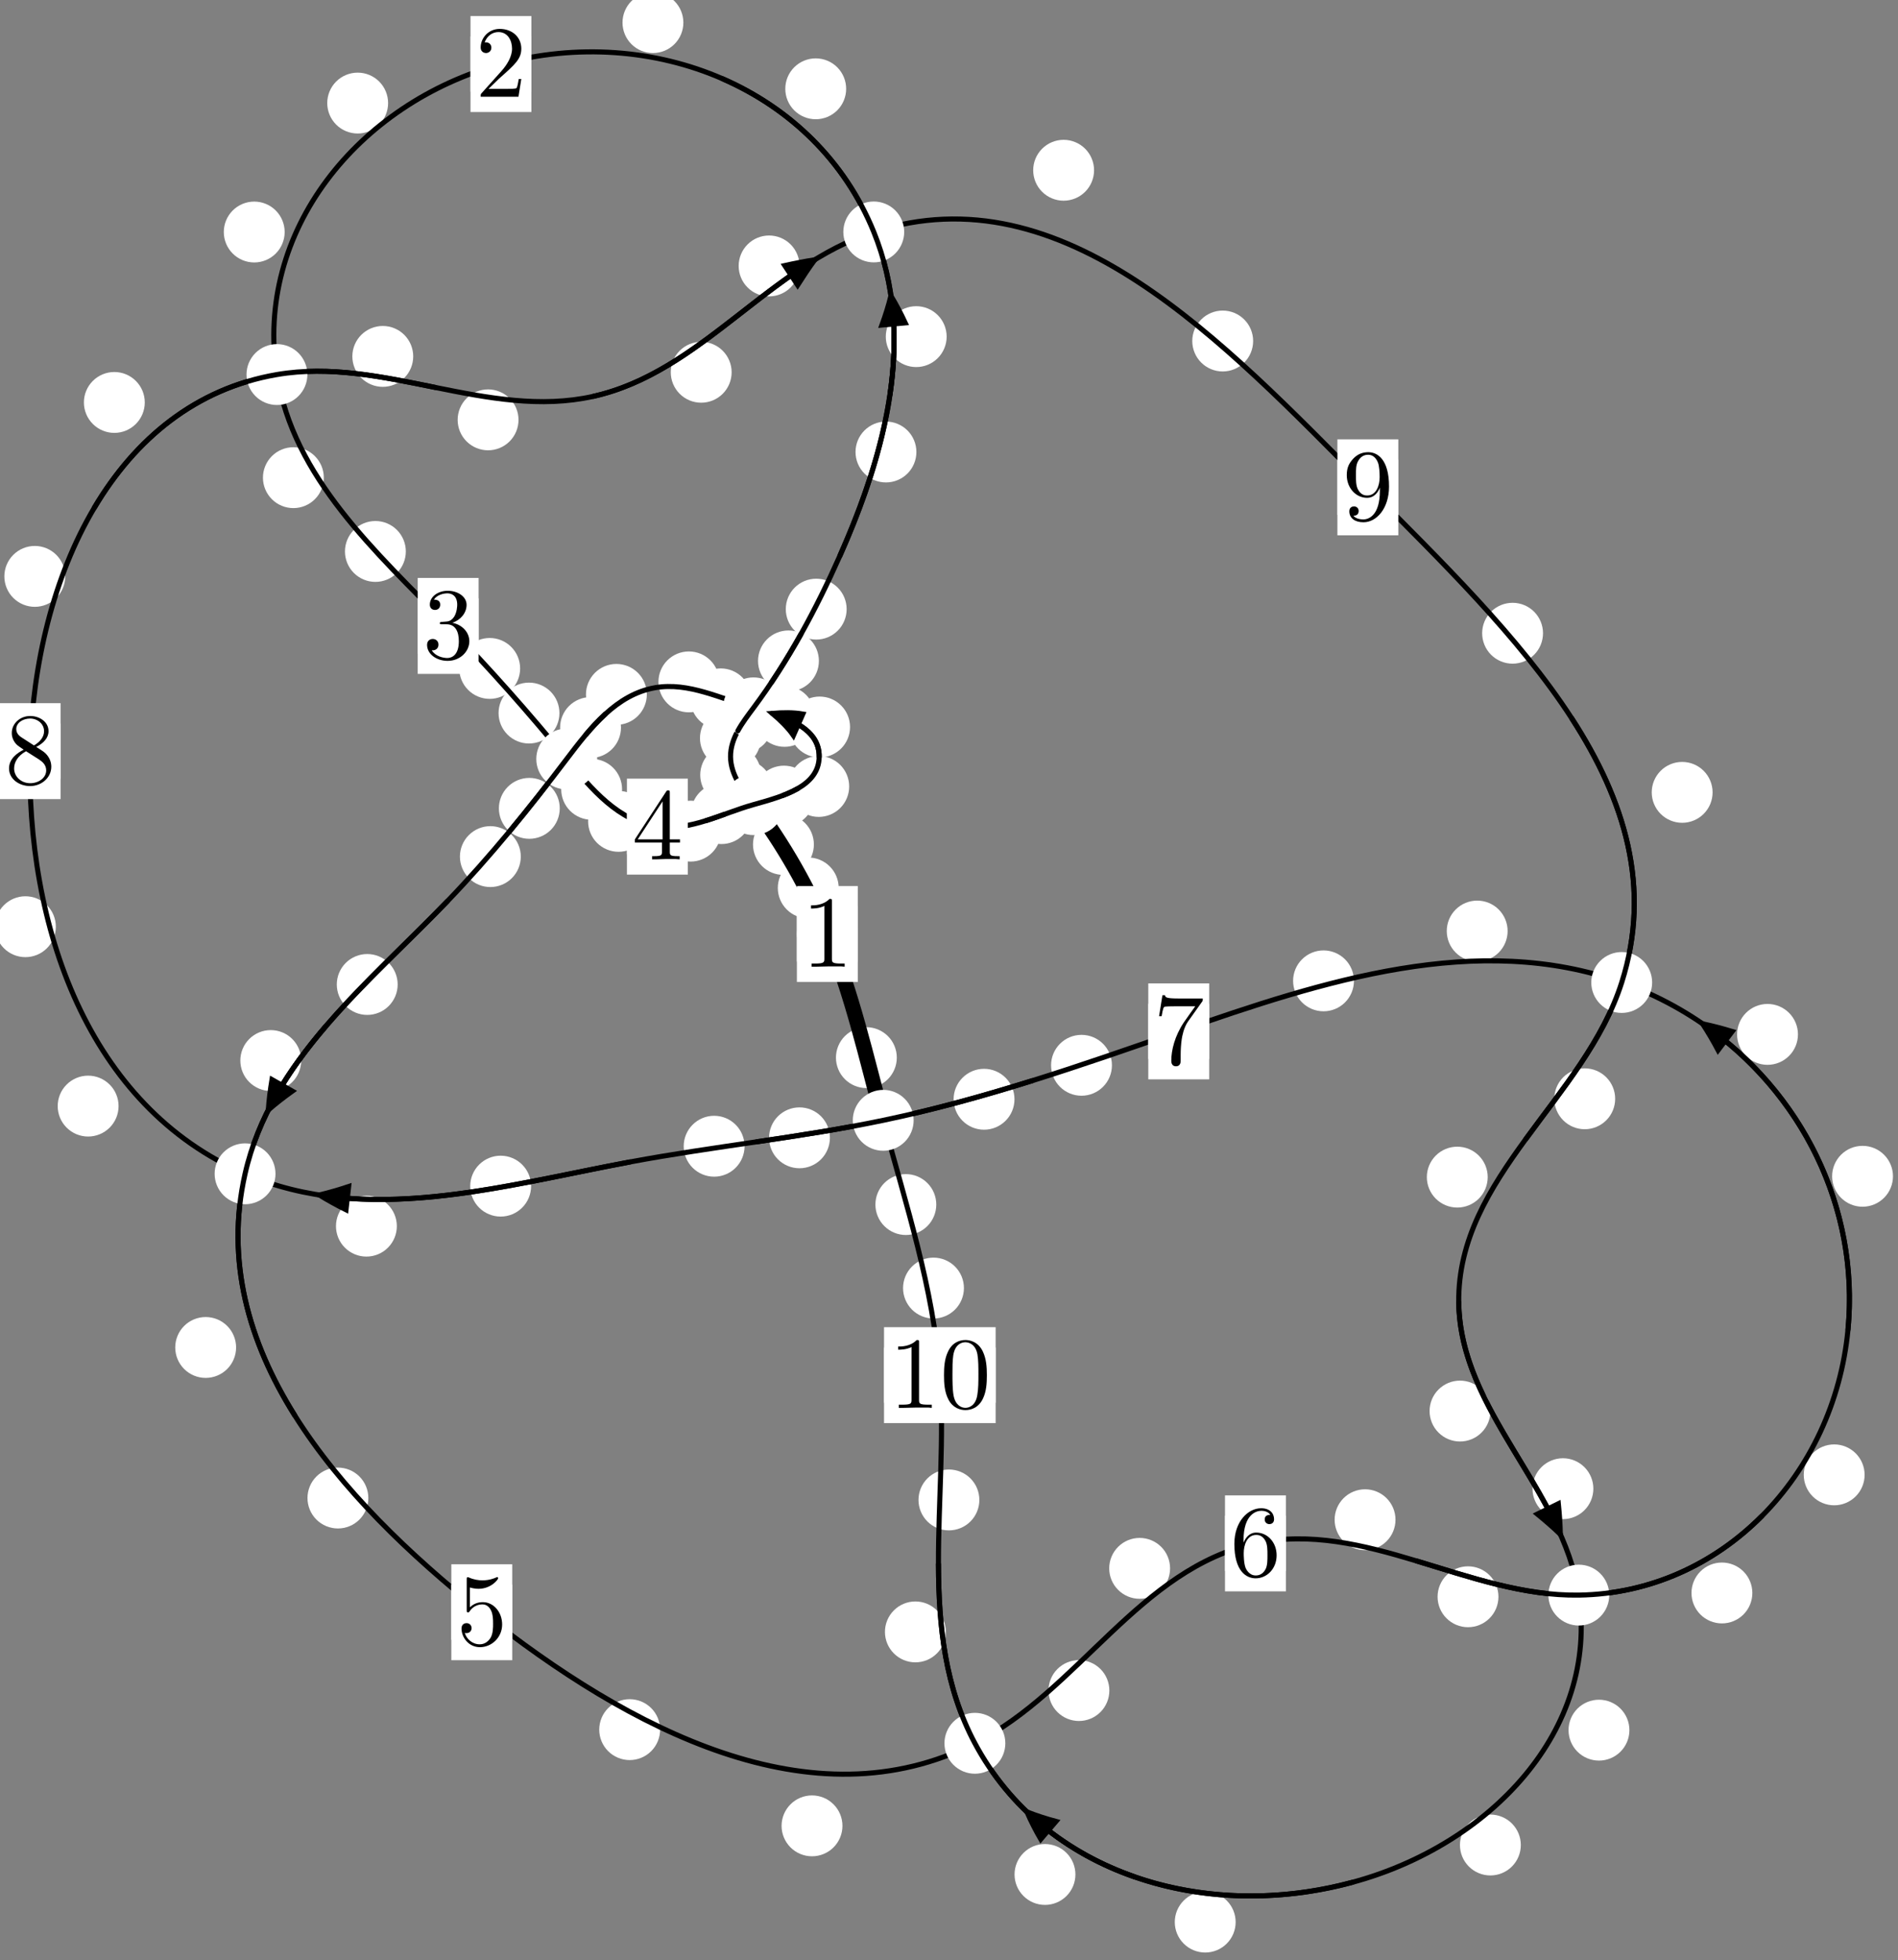 <?xml version="1.0"?>
<!-- Created by MetaPost 1.999 on 2021.07.05:2355 -->
<svg version="1.1" xmlns="http://www.w3.org/2000/svg" xmlns:xlink="http://www.w3.org/1999/xlink" width="186.398" height="192.471" viewBox="0 0 186.398 192.471">
<rect x="0" y="0" width="186.398" height="192.471" fill="#808080" stroke="none"/>
<!-- Original BoundingBox: -74.493088 -112.703476 111.905075 79.768021 -->
  <defs>
    <g transform="scale(0.01,0.01)" id="GLYPHcmr10_48">
      <path style="fill-rule: evenodd;" d="M460 -320C460 -400,455 -480,420 -554C374 -650,292 -666,250 -666C190 -666,117 -640,76 -547C44 -478,39 -400,39 -320C39 -245,43 -155,84 -79C127 2,200 22,249 22C303 22,379 1,423 -94C455 -163,460 -241,460 -320M249 -0C210 -0,151 -25,133 -121C122 -181,122 -273,122 -332C122 -396,122 -462,130 -516C149 -635,224 -644,249 -644C282 -644,348 -626,367 -527C377 -471,377 -395,377 -332C377 -257,377 -189,366 -125C351 -30,294 -0,249 -0"></path>
    </g>
    <g transform="scale(0.01,0.01)" id="GLYPHcmr10_49">
      <path style="fill-rule: evenodd;" d="M294 -640C294 -664,294 -666,271 -666C209 -602,121 -602,89 -602L89 -571C109 -571,168 -571,220 -597L220 -79C220 -43,217 -31,127 -31L95 -31L95 -0L257 -0L130 -3L217 -3L257 -3L297 -3L384 -3L419 -0L419 -31L387 -31C297 -31,294 -42,294 -79"></path>
    </g>
    <g transform="scale(0.01,0.01)" id="GLYPHcmr10_50">
      <path style="fill-rule: evenodd;" d="M127 -77L233 -180C389 -318,449 -372,449 -472C449 -586,359 -666,237 -666C124 -666,50 -574,50 -485C50 -429,100 -429,103 -429C120 -429,155 -441,155 -482C155 -508,137 -534,102 -534C94 -534,92 -534,89 -533C112 -598,166 -635,224 -635C315 -635,358 -554,358 -472C358 -392,308 -313,253 -251L61 -37C50 -26,50 -24,50 -0L421 -0L449 -174L424 -174C419 -144,412 -100,402 -85C395 -77,329 -77,307 -77"></path>
    </g>
    <g transform="scale(0.01,0.01)" id="GLYPHcmr10_51">
      <path style="fill-rule: evenodd;" d="M290 -352C372 -379,430 -449,430 -528C430 -610,342 -666,246 -666C145 -666,69 -606,69 -530C69 -497,91 -478,120 -478C151 -478,171 -500,171 -529C171 -579,124 -579,109 -579C140 -628,206 -641,242 -641C283 -641,338 -619,338 -529C338 -517,336 -459,310 -415C280 -367,246 -364,221 -363C213 -362,189 -360,182 -360C174 -359,167 -358,167 -348C167 -337,174 -337,191 -337L235 -337C317 -337,354 -269,354 -171C354 -35,285 -6,241 -6C198 -6,123 -23,88 -82C123 -77,154 -99,154 -137C154 -173,127 -193,98 -193C74 -193,42 -179,42 -135C42 -44,135 22,244 22C366 22,457 -69,457 -171C457 -253,394 -331,290 -352"></path>
    </g>
    <g transform="scale(0.01,0.01)" id="GLYPHcmr10_52">
      <path style="fill-rule: evenodd;" d="M294 -165L294 -78C294 -42,292 -31,218 -31L197 -31L197 -0L332 -0L238 -3L290 -3L332 -3L374 -3L427 -3L468 -0L468 -31L447 -31C373 -31,371 -42,371 -78L371 -165L471 -165L471 -196L371 -196L371 -651C371 -671,371 -677,355 -677C346 -677,343 -677,335 -665L28 -196L28 -165M300 -196L56 -196L300 -569"></path>
    </g>
    <g transform="scale(0.01,0.01)" id="GLYPHcmr10_53">
      <path style="fill-rule: evenodd;" d="M449 -201C449 -320,367 -420,259 -420C211 -420,168 -404,132 -369L132 -564C152 -558,185 -551,217 -551C340 -551,410 -642,410 -655C410 -661,407 -666,400 -666C399 -666,397 -666,392 -663C372 -654,323 -634,256 -634C216 -634,170 -641,123 -662C115 -665,113 -665,111 -665C101 -665,101 -657,101 -641L101 -345C101 -327,101 -319,115 -319C122 -319,124 -322,128 -328C139 -344,176 -398,257 -398C309 -398,334 -352,342 -334C358 -297,360 -258,360 -208C360 -173,360 -113,336 -71C312 -32,275 -6,229 -6C156 -6,99 -59,82 -118C85 -117,88 -116,99 -116C132 -116,149 -141,149 -165C149 -189,132 -214,99 -214C85 -214,50 -207,50 -161C50 -75,119 22,231 22C347 22,449 -74,449 -201"></path>
    </g>
    <g transform="scale(0.01,0.01)" id="GLYPHcmr10_54">
      <path style="fill-rule: evenodd;" d="M132 -328L132 -352C132 -605,256 -641,307 -641C331 -641,373 -635,395 -601C380 -601,340 -601,340 -556C340 -525,364 -510,386 -510C402 -510,432 -519,432 -558C432 -618,388 -666,305 -666C177 -666,42 -537,42 -316C42 -49,158 22,251 22C362 22,457 -72,457 -204C457 -331,368 -427,257 -427C189 -427,152 -376,132 -328M251 -6C188 -6,158 -66,152 -81C134 -128,134 -208,134 -226C134 -304,166 -404,256 -404C272 -404,318 -404,349 -342C367 -305,367 -254,367 -205C367 -157,367 -107,350 -71C320 -11,274 -6,251 -6"></path>
    </g>
    <g transform="scale(0.01,0.01)" id="GLYPHcmr10_55">
      <path style="fill-rule: evenodd;" d="M476 -609C485 -621,485 -623,485 -644L242 -644C120 -644,118 -657,114 -676L89 -676L56 -470L81 -470C84 -486,93 -549,106 -561C113 -567,191 -567,204 -567L411 -567C400 -551,321 -442,299 -409C209 -274,176 -135,176 -33C176 -23,176 22,222 22C268 22,268 -23,268 -33L268 -84C268 -139,271 -194,279 -248C283 -271,297 -357,341 -419"></path>
    </g>
    <g transform="scale(0.01,0.01)" id="GLYPHcmr10_56">
      <path style="fill-rule: evenodd;" d="M163 -457C117 -487,113 -521,113 -538C113 -599,178 -641,249 -641C322 -641,386 -589,386 -517C386 -460,347 -412,287 -377M309 -362C381 -399,430 -451,430 -517C430 -609,341 -666,250 -666C150 -666,69 -592,69 -499C69 -481,71 -436,113 -389C124 -377,161 -352,186 -335C128 -306,42 -250,42 -151C42 -45,144 22,249 22C362 22,457 -61,457 -168C457 -204,446 -249,408 -291C389 -312,373 -322,309 -362M209 -320L332 -242C360 -223,407 -193,407 -132C407 -58,332 -6,250 -6C164 -6,92 -68,92 -151C92 -209,124 -273,209 -320"></path>
    </g>
    <g transform="scale(0.01,0.01)" id="GLYPHcmr10_57">
      <path style="fill-rule: evenodd;" d="M367 -318L367 -286C367 -52,263 -6,205 -6C188 -6,134 -8,107 -42C151 -42,159 -71,159 -88C159 -119,135 -134,113 -134C97 -134,67 -125,67 -86C67 -19,121 22,206 22C335 22,457 -114,457 -329C457 -598,342 -666,253 -666C198 -666,149 -648,106 -603C65 -558,42 -516,42 -441C42 -316,130 -218,242 -218C303 -218,344 -260,367 -318M243 -241C227 -241,181 -241,150 -304C132 -341,132 -391,132 -440C132 -494,132 -541,153 -578C180 -628,218 -641,253 -641C299 -641,332 -607,349 -562C361 -530,365 -467,365 -421C365 -338,331 -241,243 -241"></path>
    </g>
  </defs>
  <path d="M82.365 87.181C82.365 86.388,82.05 85.628,81.489 85.068C80.929 84.507,80.169 84.192,79.376 84.192C78.583 84.192,77.823 84.507,77.263 85.068C76.702 85.628,76.387 86.388,76.387 87.181C76.387 87.974,76.702 88.734,77.263 89.294C77.823 89.855,78.583 90.17,79.376 90.17C80.169 90.17,80.929 89.855,81.489 89.294C82.05 88.734,82.365 87.974,82.365 87.181Z" style="fill: rgb(100%,100%,100%);stroke: none;"></path>
  <path d="M84.239 91.703C84.239 90.91,83.924 90.15,83.363 89.59C82.803 89.029,82.043 88.714,81.25 88.714C80.457 88.714,79.697 89.029,79.137 89.59C78.576 90.15,78.261 90.91,78.261 91.703C78.261 92.496,78.576 93.256,79.137 93.816C79.697 94.377,80.457 94.692,81.25 94.692C82.043 94.692,82.803 94.377,83.363 93.816C83.924 93.256,84.239 92.496,84.239 91.703Z" style="fill: rgb(100%,100%,100%);stroke: none;"></path>
  <path d="M75.914 77.569C75.914 76.776,75.599 76.016,75.038 75.456C74.478 74.895,73.718 74.58,72.925 74.58C72.132 74.58,71.372 74.895,70.812 75.456C70.251 76.016,69.936 76.776,69.936 77.569C69.936 78.362,70.251 79.122,70.812 79.682C71.372 80.243,72.132 80.558,72.925 80.558C73.718 80.558,74.478 80.243,75.038 79.682C75.599 79.122,75.914 78.362,75.914 77.569Z" style="fill: rgb(100%,100%,100%);stroke: none;"></path>
  <path d="M79.929 82.913C79.929 82.121,79.614 81.36,79.053 80.8C78.493 80.24,77.733 79.925,76.94 79.925C76.147 79.925,75.387 80.24,74.827 80.8C74.266 81.36,73.951 82.121,73.951 82.913C73.951 83.706,74.266 84.466,74.827 85.027C75.387 85.587,76.147 85.902,76.94 85.902C77.733 85.902,78.493 85.587,79.053 85.027C79.614 84.466,79.929 83.706,79.929 82.913Z" style="fill: rgb(100%,100%,100%);stroke: none;"></path>
  <path d="M74.721 72.472C74.721 71.679,74.406 70.919,73.846 70.358C73.285 69.798,72.525 69.483,71.732 69.483C70.94 69.483,70.179 69.798,69.619 70.358C69.058 70.919,68.743 71.679,68.743 72.472C68.743 73.264,69.058 74.024,69.619 74.585C70.179 75.145,70.94 75.46,71.732 75.46C72.525 75.46,73.285 75.145,73.846 74.585C74.406 74.024,74.721 73.264,74.721 72.472Z" style="fill: rgb(100%,100%,100%);stroke: none;"></path>
  <path d="M74.746 76.085C74.746 75.293,74.431 74.533,73.87 73.972C73.31 73.412,72.55 73.097,71.757 73.097C70.964 73.097,70.204 73.412,69.644 73.972C69.083 74.533,68.768 75.293,68.768 76.085C68.768 76.878,69.083 77.638,69.644 78.199C70.204 78.759,70.964 79.074,71.757 79.074C72.55 79.074,73.31 78.759,73.87 78.199C74.431 77.638,74.746 76.878,74.746 76.085Z" style="fill: rgb(100%,100%,100%);stroke: none;"></path>
  <path d="M80.422 64.889C80.422 64.096,80.107 63.336,79.547 62.775C78.986 62.215,78.226 61.9,77.433 61.9C76.641 61.9,75.88 62.215,75.32 62.775C74.759 63.336,74.444 64.096,74.444 64.889C74.444 65.681,74.759 66.441,75.32 67.002C75.88 67.562,76.641 67.877,77.433 67.877C78.226 67.877,78.986 67.562,79.547 67.002C80.107 66.441,80.422 65.681,80.422 64.889Z" style="fill: rgb(100%,100%,100%);stroke: none;"></path>
  <path d="M75.903 70.957C75.903 70.164,75.588 69.404,75.027 68.843C74.467 68.283,73.707 67.968,72.914 67.968C72.121 67.968,71.361 68.283,70.801 68.843C70.24 69.404,69.925 70.164,69.925 70.957C69.925 71.749,70.24 72.51,70.801 73.07C71.361 73.631,72.121 73.946,72.914 73.946C73.707 73.946,74.467 73.631,75.027 73.07C75.588 72.51,75.903 71.749,75.903 70.957Z" style="fill: rgb(100%,100%,100%);stroke: none;"></path>
  <path d="M89.997 44.378C89.997 43.586,89.682 42.825,89.122 42.265C88.561 41.705,87.801 41.39,87.008 41.39C86.216 41.39,85.455 41.705,84.895 42.265C84.334 42.825,84.019 43.586,84.019 44.378C84.019 45.171,84.334 45.931,84.895 46.492C85.455 47.052,86.216 47.367,87.008 47.367C87.801 47.367,88.561 47.052,89.122 46.492C89.682 45.931,89.997 45.171,89.997 44.378Z" style="fill: rgb(100%,100%,100%);stroke: none;"></path>
  <path d="M83.147 59.807C83.147 59.014,82.832 58.254,82.272 57.693C81.711 57.133,80.951 56.818,80.159 56.818C79.366 56.818,78.606 57.133,78.045 57.693C77.485 58.254,77.17 59.014,77.17 59.807C77.17 60.599,77.485 61.36,78.045 61.92C78.606 62.481,79.366 62.795,80.159 62.795C80.951 62.795,81.711 62.481,82.272 61.92C82.832 61.36,83.147 60.599,83.147 59.807Z" style="fill: rgb(100%,100%,100%);stroke: none;"></path>
  <path d="M83.099 8.72C83.099 7.927,82.784 7.167,82.224 6.606C81.663 6.046,80.903 5.731,80.11 5.731C79.318 5.731,78.558 6.046,77.997 6.606C77.437 7.167,77.122 7.927,77.122 8.72C77.122 9.512,77.437 10.272,77.997 10.833C78.558 11.393,79.318 11.708,80.11 11.708C80.903 11.708,81.663 11.393,82.224 10.833C82.784 10.272,83.099 9.512,83.099 8.72Z" style="fill: rgb(100%,100%,100%);stroke: none;"></path>
  <path d="M92.969 33.052C92.969 32.259,92.654 31.499,92.093 30.938C91.533 30.378,90.773 30.063,89.98 30.063C89.187 30.063,88.427 30.378,87.867 30.938C87.306 31.499,86.991 32.259,86.991 33.052C86.991 33.844,87.306 34.604,87.867 35.165C88.427 35.725,89.187 36.04,89.98 36.04C90.773 36.04,91.533 35.725,92.093 35.165C92.654 34.604,92.969 33.844,92.969 33.052Z" style="fill: rgb(100%,100%,100%);stroke: none;"></path>
  <path d="M38.115 10.121C38.115 9.328,37.8 8.568,37.24 8.007C36.679 7.447,35.919 7.132,35.127 7.132C34.334 7.132,33.574 7.447,33.013 8.007C32.453 8.568,32.138 9.328,32.138 10.121C32.138 10.913,32.453 11.673,33.013 12.234C33.574 12.794,34.334 13.109,35.127 13.109C35.919 13.109,36.679 12.794,37.24 12.234C37.8 11.673,38.115 10.913,38.115 10.121Z" style="fill: rgb(100%,100%,100%);stroke: none;"></path>
  <path d="M67.112 2.221C67.112 1.428,66.797 0.668,66.237 0.107C65.676 -0.453,64.916 -0.768,64.123 -0.768C63.331 -0.768,62.571 -0.453,62.01 0.107C61.45 0.668,61.135 1.428,61.135 2.221C61.135 3.013,61.45 3.774,62.01 4.334C62.571 4.895,63.331 5.209,64.123 5.209C64.916 5.209,65.676 4.895,66.237 4.334C66.797 3.774,67.112 3.013,67.112 2.221Z" style="fill: rgb(100%,100%,100%);stroke: none;"></path>
  <path d="M31.801 46.899C31.801 46.106,31.486 45.346,30.925 44.785C30.365 44.225,29.605 43.91,28.812 43.91C28.019 43.91,27.259 44.225,26.699 44.785C26.138 45.346,25.823 46.106,25.823 46.899C25.823 47.691,26.138 48.452,26.699 49.012C27.259 49.573,28.019 49.887,28.812 49.887C29.605 49.887,30.365 49.573,30.925 49.012C31.486 48.452,31.801 47.691,31.801 46.899Z" style="fill: rgb(100%,100%,100%);stroke: none;"></path>
  <path d="M27.956 22.781C27.956 21.988,27.641 21.228,27.081 20.667C26.52 20.107,25.76 19.792,24.968 19.792C24.175 19.792,23.415 20.107,22.854 20.667C22.294 21.228,21.979 21.988,21.979 22.781C21.979 23.573,22.294 24.333,22.854 24.894C23.415 25.454,24.175 25.769,24.968 25.769C25.76 25.769,26.52 25.454,27.081 24.894C27.641 24.333,27.956 23.573,27.956 22.781Z" style="fill: rgb(100%,100%,100%);stroke: none;"></path>
  <path d="M51.081 65.628C51.081 64.836,50.766 64.076,50.205 63.515C49.645 62.955,48.885 62.64,48.092 62.64C47.299 62.64,46.539 62.955,45.979 63.515C45.418 64.076,45.103 64.836,45.103 65.628C45.103 66.421,45.418 67.181,45.979 67.742C46.539 68.302,47.299 68.617,48.092 68.617C48.885 68.617,49.645 68.302,50.205 67.742C50.766 67.181,51.081 66.421,51.081 65.628Z" style="fill: rgb(100%,100%,100%);stroke: none;"></path>
  <path d="M39.855 54.143C39.855 53.35,39.54 52.59,38.98 52.03C38.42 51.469,37.659 51.154,36.867 51.154C36.074 51.154,35.314 51.469,34.753 52.03C34.193 52.59,33.878 53.35,33.878 54.143C33.878 54.936,34.193 55.696,34.753 56.256C35.314 56.817,36.074 57.132,36.867 57.132C37.659 57.132,38.42 56.817,38.98 56.256C39.54 55.696,39.855 54.936,39.855 54.143Z" style="fill: rgb(100%,100%,100%);stroke: none;"></path>
  <path d="M61.092 77.497C61.092 76.704,60.777 75.944,60.217 75.384C59.656 74.823,58.896 74.508,58.103 74.508C57.311 74.508,56.551 74.823,55.99 75.384C55.43 75.944,55.115 76.704,55.115 77.497C55.115 78.29,55.43 79.05,55.99 79.61C56.551 80.171,57.311 80.486,58.103 80.486C58.896 80.486,59.656 80.171,60.217 79.61C60.777 79.05,61.092 78.29,61.092 77.497Z" style="fill: rgb(100%,100%,100%);stroke: none;"></path>
  <path d="M54.941 70.01C54.941 69.217,54.626 68.457,54.066 67.896C53.505 67.336,52.745 67.021,51.952 67.021C51.16 67.021,50.399 67.336,49.839 67.896C49.278 68.457,48.963 69.217,48.963 70.01C48.963 70.802,49.278 71.562,49.839 72.123C50.399 72.683,51.16 72.998,51.952 72.998C52.745 72.998,53.505 72.683,54.066 72.123C54.626 71.562,54.941 70.802,54.941 70.01Z" style="fill: rgb(100%,100%,100%);stroke: none;"></path>
  <path d="M70.811 81.603C70.811 80.81,70.496 80.05,69.936 79.49C69.375 78.929,68.615 78.614,67.822 78.614C67.03 78.614,66.269 78.929,65.709 79.49C65.148 80.05,64.834 80.81,64.834 81.603C64.834 82.396,65.148 83.156,65.709 83.716C66.269 84.277,67.03 84.592,67.822 84.592C68.615 84.592,69.375 84.277,69.936 83.716C70.496 83.156,70.811 82.396,70.811 81.603Z" style="fill: rgb(100%,100%,100%);stroke: none;"></path>
  <path d="M63.735 80.643C63.735 79.851,63.42 79.09,62.86 78.53C62.299 77.969,61.539 77.655,60.746 77.655C59.954 77.655,59.193 77.969,58.633 78.53C58.072 79.09,57.758 79.851,57.758 80.643C57.758 81.436,58.072 82.196,58.633 82.757C59.193 83.317,59.954 83.632,60.746 83.632C61.539 83.632,62.299 83.317,62.86 82.757C63.42 82.196,63.735 81.436,63.735 80.643Z" style="fill: rgb(100%,100%,100%);stroke: none;"></path>
  <path d="M79.976 78.164C79.976 77.371,79.661 76.611,79.1 76.05C78.54 75.49,77.78 75.175,76.987 75.175C76.194 75.175,75.434 75.49,74.874 76.05C74.313 76.611,73.998 77.371,73.998 78.164C73.998 78.956,74.313 79.716,74.874 80.277C75.434 80.837,76.194 81.152,76.987 81.152C77.78 81.152,78.54 80.837,79.1 80.277C79.661 79.716,79.976 78.956,79.976 78.164Z" style="fill: rgb(100%,100%,100%);stroke: none;"></path>
  <path d="M73.839 79.882C73.839 79.089,73.524 78.329,72.964 77.769C72.403 77.208,71.643 76.893,70.85 76.893C70.058 76.893,69.298 77.208,68.737 77.769C68.177 78.329,67.862 79.089,67.862 79.882C67.862 80.675,68.177 81.435,68.737 81.995C69.298 82.556,70.058 82.871,70.85 82.871C71.643 82.871,72.403 82.556,72.964 81.995C73.524 81.435,73.839 80.675,73.839 79.882Z" style="fill: rgb(100%,100%,100%);stroke: none;"></path>
  <path d="M83.481 71.379C83.481 70.586,83.166 69.826,82.605 69.266C82.045 68.705,81.285 68.39,80.492 68.39C79.699 68.39,78.939 68.705,78.379 69.266C77.818 69.826,77.503 70.586,77.503 71.379C77.503 72.172,77.818 72.932,78.379 73.492C78.939 74.053,79.699 74.368,80.492 74.368C81.285 74.368,82.045 74.053,82.605 73.492C83.166 72.932,83.481 72.172,83.481 71.379Z" style="fill: rgb(100%,100%,100%);stroke: none;"></path>
  <path d="M83.396 77.217C83.396 76.425,83.081 75.665,82.521 75.104C81.96 74.544,81.2 74.229,80.407 74.229C79.615 74.229,78.854 74.544,78.294 75.104C77.733 75.665,77.419 76.425,77.419 77.217C77.419 78.01,77.733 78.77,78.294 79.331C78.854 79.891,79.615 80.206,80.407 80.206C81.2 80.206,81.96 79.891,82.521 79.331C83.081 78.77,83.396 78.01,83.396 77.217Z" style="fill: rgb(100%,100%,100%);stroke: none;"></path>
  <path d="M73.774 68.616C73.774 67.823,73.46 67.063,72.899 66.503C72.339 65.942,71.578 65.627,70.786 65.627C69.993 65.627,69.233 65.942,68.672 66.503C68.112 67.063,67.797 67.823,67.797 68.616C67.797 69.409,68.112 70.169,68.672 70.729C69.233 71.29,69.993 71.605,70.786 71.605C71.578 71.605,72.339 71.29,72.899 70.729C73.46 70.169,73.774 69.409,73.774 68.616Z" style="fill: rgb(100%,100%,100%);stroke: none;"></path>
  <path d="M80.037 70.335C80.037 69.543,79.722 68.783,79.162 68.222C78.601 67.662,77.841 67.347,77.049 67.347C76.256 67.347,75.496 67.662,74.935 68.222C74.375 68.783,74.06 69.543,74.06 70.335C74.06 71.128,74.375 71.888,74.935 72.449C75.496 73.009,76.256 73.324,77.049 73.324C77.841 73.324,78.601 73.009,79.162 72.449C79.722 71.888,80.037 71.128,80.037 70.335Z" style="fill: rgb(100%,100%,100%);stroke: none;"></path>
  <path d="M63.525 68.177C63.525 67.384,63.21 66.624,62.649 66.063C62.089 65.503,61.329 65.188,60.536 65.188C59.743 65.188,58.983 65.503,58.423 66.063C57.862 66.624,57.547 67.384,57.547 68.177C57.547 68.969,57.862 69.729,58.423 70.29C58.983 70.85,59.743 71.165,60.536 71.165C61.329 71.165,62.089 70.85,62.649 70.29C63.21 69.729,63.525 68.969,63.525 68.177Z" style="fill: rgb(100%,100%,100%);stroke: none;"></path>
  <path d="M70.641 66.949C70.641 66.156,70.326 65.396,69.766 64.836C69.205 64.275,68.445 63.96,67.653 63.96C66.86 63.96,66.1 64.275,65.539 64.836C64.979 65.396,64.664 66.156,64.664 66.949C64.664 67.742,64.979 68.502,65.539 69.062C66.1 69.623,66.86 69.938,67.653 69.938C68.445 69.938,69.205 69.623,69.766 69.062C70.326 68.502,70.641 67.742,70.641 66.949Z" style="fill: rgb(100%,100%,100%);stroke: none;"></path>
  <path d="M54.972 79.366C54.972 78.574,54.657 77.814,54.097 77.253C53.536 76.693,52.776 76.378,51.983 76.378C51.191 76.378,50.431 76.693,49.87 77.253C49.31 77.814,48.995 78.574,48.995 79.366C48.995 80.159,49.31 80.919,49.87 81.48C50.431 82.04,51.191 82.355,51.983 82.355C52.776 82.355,53.536 82.04,54.097 81.48C54.657 80.919,54.972 80.159,54.972 79.366Z" style="fill: rgb(100%,100%,100%);stroke: none;"></path>
  <path d="M60.985 71.432C60.985 70.639,60.67 69.879,60.11 69.319C59.549 68.758,58.789 68.443,57.996 68.443C57.204 68.443,56.443 68.758,55.883 69.319C55.322 69.879,55.008 70.639,55.008 71.432C55.008 72.225,55.322 72.985,55.883 73.545C56.443 74.106,57.204 74.421,57.996 74.421C58.789 74.421,59.549 74.106,60.11 73.545C60.67 72.985,60.985 72.225,60.985 71.432Z" style="fill: rgb(100%,100%,100%);stroke: none;"></path>
  <path d="M39.054 96.658C39.054 95.865,38.739 95.105,38.178 94.545C37.618 93.984,36.858 93.669,36.065 93.669C35.272 93.669,34.512 93.984,33.952 94.545C33.391 95.105,33.076 95.865,33.076 96.658C33.076 97.451,33.391 98.211,33.952 98.771C34.512 99.332,35.272 99.647,36.065 99.647C36.858 99.647,37.618 99.332,38.178 98.771C38.739 98.211,39.054 97.451,39.054 96.658Z" style="fill: rgb(100%,100%,100%);stroke: none;"></path>
  <path d="M51.146 84.103C51.146 83.31,50.831 82.55,50.271 81.99C49.71 81.429,48.95 81.114,48.157 81.114C47.365 81.114,46.605 81.429,46.044 81.99C45.484 82.55,45.169 83.31,45.169 84.103C45.169 84.896,45.484 85.656,46.044 86.216C46.605 86.777,47.365 87.092,48.157 87.092C48.95 87.092,49.71 86.777,50.271 86.216C50.831 85.656,51.146 84.896,51.146 84.103Z" style="fill: rgb(100%,100%,100%);stroke: none;"></path>
  <path d="M23.187 132.297C23.187 131.505,22.872 130.744,22.312 130.184C21.751 129.624,20.991 129.309,20.198 129.309C19.406 129.309,18.645 129.624,18.085 130.184C17.524 130.744,17.21 131.505,17.21 132.297C17.21 133.09,17.524 133.85,18.085 134.411C18.645 134.971,19.406 135.286,20.198 135.286C20.991 135.286,21.751 134.971,22.312 134.411C22.872 133.85,23.187 133.09,23.187 132.297Z" style="fill: rgb(100%,100%,100%);stroke: none;"></path>
  <path d="M29.58 104.126C29.58 103.333,29.265 102.573,28.705 102.012C28.144 101.452,27.384 101.137,26.591 101.137C25.799 101.137,25.038 101.452,24.478 102.012C23.917 102.573,23.603 103.333,23.603 104.126C23.603 104.918,23.917 105.678,24.478 106.239C25.038 106.799,25.799 107.114,26.591 107.114C27.384 107.114,28.144 106.799,28.705 106.239C29.265 105.678,29.58 104.918,29.58 104.126Z" style="fill: rgb(100%,100%,100%);stroke: none;"></path>
  <path d="M64.828 169.819C64.828 169.027,64.513 168.266,63.952 167.706C63.392 167.146,62.632 166.831,61.839 166.831C61.046 166.831,60.286 167.146,59.725 167.706C59.165 168.266,58.85 169.027,58.85 169.819C58.85 170.612,59.165 171.372,59.725 171.933C60.286 172.493,61.046 172.808,61.839 172.808C62.632 172.808,63.392 172.493,63.952 171.933C64.513 171.372,64.828 170.612,64.828 169.819Z" style="fill: rgb(100%,100%,100%);stroke: none;"></path>
  <path d="M36.174 147.081C36.174 146.288,35.859 145.528,35.299 144.967C34.738 144.407,33.978 144.092,33.186 144.092C32.393 144.092,31.633 144.407,31.072 144.967C30.512 145.528,30.197 146.288,30.197 147.081C30.197 147.873,30.512 148.633,31.072 149.194C31.633 149.754,32.393 150.069,33.186 150.069C33.978 150.069,34.738 149.754,35.299 149.194C35.859 148.633,36.174 147.873,36.174 147.081Z" style="fill: rgb(100%,100%,100%);stroke: none;"></path>
  <path d="M108.948 165.982C108.948 165.189,108.633 164.429,108.073 163.869C107.512 163.308,106.752 162.993,105.96 162.993C105.167 162.993,104.407 163.308,103.846 163.869C103.286 164.429,102.971 165.189,102.971 165.982C102.971 166.775,103.286 167.535,103.846 168.095C104.407 168.656,105.167 168.971,105.96 168.971C106.752 168.971,107.512 168.656,108.073 168.095C108.633 167.535,108.948 166.775,108.948 165.982Z" style="fill: rgb(100%,100%,100%);stroke: none;"></path>
  <path d="M82.735 179.266C82.735 178.474,82.42 177.714,81.859 177.153C81.299 176.593,80.539 176.278,79.746 176.278C78.953 176.278,78.193 176.593,77.633 177.153C77.072 177.714,76.757 178.474,76.757 179.266C76.757 180.059,77.072 180.819,77.633 181.38C78.193 181.94,78.953 182.255,79.746 182.255C80.539 182.255,81.299 181.94,81.859 181.38C82.42 180.819,82.735 180.059,82.735 179.266Z" style="fill: rgb(100%,100%,100%);stroke: none;"></path>
  <path d="M137.048 149.21C137.048 148.418,136.733 147.658,136.173 147.097C135.613 146.537,134.852 146.222,134.06 146.222C133.267 146.222,132.507 146.537,131.946 147.097C131.386 147.658,131.071 148.418,131.071 149.21C131.071 150.003,131.386 150.763,131.946 151.324C132.507 151.884,133.267 152.199,134.06 152.199C134.852 152.199,135.613 151.884,136.173 151.324C136.733 150.763,137.048 150.003,137.048 149.21Z" style="fill: rgb(100%,100%,100%);stroke: none;"></path>
  <path d="M114.911 153.985C114.911 153.192,114.596 152.432,114.036 151.872C113.475 151.311,112.715 150.996,111.922 150.996C111.13 150.996,110.369 151.311,109.809 151.872C109.248 152.432,108.933 153.192,108.933 153.985C108.933 154.778,109.248 155.538,109.809 156.098C110.369 156.659,111.13 156.974,111.922 156.974C112.715 156.974,113.475 156.659,114.036 156.098C114.596 155.538,114.911 154.778,114.911 153.985Z" style="fill: rgb(100%,100%,100%);stroke: none;"></path>
  <path d="M172.094 156.401C172.094 155.609,171.779 154.849,171.219 154.288C170.658 153.728,169.898 153.413,169.106 153.413C168.313 153.413,167.553 153.728,166.992 154.288C166.432 154.849,166.117 155.609,166.117 156.401C166.117 157.194,166.432 157.954,166.992 158.515C167.553 159.075,168.313 159.39,169.106 159.39C169.898 159.39,170.658 159.075,171.219 158.515C171.779 157.954,172.094 157.194,172.094 156.401Z" style="fill: rgb(100%,100%,100%);stroke: none;"></path>
  <path d="M147.159 156.774C147.159 155.981,146.844 155.221,146.283 154.661C145.723 154.1,144.963 153.785,144.17 153.785C143.377 153.785,142.617 154.1,142.057 154.661C141.496 155.221,141.181 155.981,141.181 156.774C141.181 157.567,141.496 158.327,142.057 158.887C142.617 159.448,143.377 159.763,144.17 159.763C144.963 159.763,145.723 159.448,146.283 158.887C146.844 158.327,147.159 157.567,147.159 156.774Z" style="fill: rgb(100%,100%,100%);stroke: none;"></path>
  <path d="M185.905 115.491C185.905 114.698,185.59 113.938,185.03 113.377C184.469 112.817,183.709 112.502,182.916 112.502C182.124 112.502,181.363 112.817,180.803 113.377C180.243 113.938,179.928 114.698,179.928 115.491C179.928 116.283,180.243 117.044,180.803 117.604C181.363 118.165,182.124 118.479,182.916 118.479C183.709 118.479,184.469 118.165,185.03 117.604C185.59 117.044,185.905 116.283,185.905 115.491Z" style="fill: rgb(100%,100%,100%);stroke: none;"></path>
  <path d="M183.119 144.805C183.119 144.012,182.804 143.252,182.244 142.692C181.683 142.131,180.923 141.816,180.13 141.816C179.338 141.816,178.578 142.131,178.017 142.692C177.457 143.252,177.142 144.012,177.142 144.805C177.142 145.598,177.457 146.358,178.017 146.918C178.578 147.479,179.338 147.794,180.13 147.794C180.923 147.794,181.683 147.479,182.244 146.918C182.804 146.358,183.119 145.598,183.119 144.805Z" style="fill: rgb(100%,100%,100%);stroke: none;"></path>
  <path d="M148.06 91.412C148.06 90.619,147.745 89.859,147.185 89.299C146.624 88.738,145.864 88.423,145.071 88.423C144.279 88.423,143.518 88.738,142.958 89.299C142.397 89.859,142.083 90.619,142.083 91.412C142.083 92.205,142.397 92.965,142.958 93.525C143.518 94.086,144.279 94.401,145.071 94.401C145.864 94.401,146.624 94.086,147.185 93.525C147.745 92.965,148.06 92.205,148.06 91.412Z" style="fill: rgb(100%,100%,100%);stroke: none;"></path>
  <path d="M176.573 101.559C176.573 100.766,176.258 100.006,175.697 99.446C175.137 98.885,174.377 98.57,173.584 98.57C172.791 98.57,172.031 98.885,171.471 99.446C170.91 100.006,170.595 100.766,170.595 101.559C170.595 102.352,170.91 103.112,171.471 103.672C172.031 104.233,172.791 104.548,173.584 104.548C174.377 104.548,175.137 104.233,175.697 103.672C176.258 103.112,176.573 102.352,176.573 101.559Z" style="fill: rgb(100%,100%,100%);stroke: none;"></path>
  <path d="M109.201 104.593C109.201 103.801,108.886 103.04,108.325 102.48C107.765 101.919,107.005 101.605,106.212 101.605C105.419 101.605,104.659 101.919,104.099 102.48C103.538 103.04,103.223 103.801,103.223 104.593C103.223 105.386,103.538 106.146,104.099 106.707C104.659 107.267,105.419 107.582,106.212 107.582C107.005 107.582,107.765 107.267,108.325 106.707C108.886 106.146,109.201 105.386,109.201 104.593Z" style="fill: rgb(100%,100%,100%);stroke: none;"></path>
  <path d="M132.969 96.302C132.969 95.51,132.654 94.749,132.094 94.189C131.533 93.628,130.773 93.314,129.98 93.314C129.188 93.314,128.428 93.628,127.867 94.189C127.307 94.749,126.992 95.51,126.992 96.302C126.992 97.095,127.307 97.855,127.867 98.416C128.428 98.976,129.188 99.291,129.98 99.291C130.773 99.291,131.533 98.976,132.094 98.416C132.654 97.855,132.969 97.095,132.969 96.302Z" style="fill: rgb(100%,100%,100%);stroke: none;"></path>
  <path d="M81.503 111.713C81.503 110.921,81.188 110.161,80.628 109.6C80.067 109.04,79.307 108.725,78.514 108.725C77.722 108.725,76.962 109.04,76.401 109.6C75.841 110.161,75.526 110.921,75.526 111.713C75.526 112.506,75.841 113.266,76.401 113.827C76.962 114.387,77.722 114.702,78.514 114.702C79.307 114.702,80.067 114.387,80.628 113.827C81.188 113.266,81.503 112.506,81.503 111.713Z" style="fill: rgb(100%,100%,100%);stroke: none;"></path>
  <path d="M99.63 107.928C99.63 107.135,99.315 106.375,98.754 105.815C98.194 105.254,97.434 104.939,96.641 104.939C95.848 104.939,95.088 105.254,94.528 105.815C93.967 106.375,93.652 107.135,93.652 107.928C93.652 108.721,93.967 109.481,94.528 110.041C95.088 110.602,95.848 110.917,96.641 110.917C97.434 110.917,98.194 110.602,98.754 110.041C99.315 109.481,99.63 108.721,99.63 107.928Z" style="fill: rgb(100%,100%,100%);stroke: none;"></path>
  <path d="M52.157 116.458C52.157 115.665,51.842 114.905,51.281 114.345C50.721 113.784,49.961 113.469,49.168 113.469C48.375 113.469,47.615 113.784,47.055 114.345C46.494 114.905,46.179 115.665,46.179 116.458C46.179 117.251,46.494 118.011,47.055 118.571C47.615 119.132,48.375 119.447,49.168 119.447C49.961 119.447,50.721 119.132,51.281 118.571C51.842 118.011,52.157 117.251,52.157 116.458Z" style="fill: rgb(100%,100%,100%);stroke: none;"></path>
  <path d="M73.122 112.54C73.122 111.747,72.807 110.987,72.247 110.427C71.687 109.866,70.926 109.551,70.134 109.551C69.341 109.551,68.581 109.866,68.02 110.427C67.46 110.987,67.145 111.747,67.145 112.54C67.145 113.333,67.46 114.093,68.02 114.653C68.581 115.214,69.341 115.529,70.134 115.529C70.926 115.529,71.687 115.214,72.247 114.653C72.807 114.093,73.122 113.333,73.122 112.54Z" style="fill: rgb(100%,100%,100%);stroke: none;"></path>
  <path d="M11.644 108.599C11.644 107.806,11.329 107.046,10.769 106.486C10.208 105.925,9.448 105.61,8.655 105.61C7.863 105.61,7.102 105.925,6.542 106.486C5.981 107.046,5.667 107.806,5.667 108.599C5.667 109.392,5.981 110.152,6.542 110.712C7.102 111.273,7.863 111.588,8.655 111.588C9.448 111.588,10.208 111.273,10.769 110.712C11.329 110.152,11.644 109.392,11.644 108.599Z" style="fill: rgb(100%,100%,100%);stroke: none;"></path>
  <path d="M38.973 120.387C38.973 119.594,38.658 118.834,38.097 118.273C37.537 117.713,36.777 117.398,35.984 117.398C35.191 117.398,34.431 117.713,33.871 118.273C33.31 118.834,32.995 119.594,32.995 120.387C32.995 121.179,33.31 121.94,33.871 122.5C34.431 123.061,35.191 123.375,35.984 123.375C36.777 123.375,37.537 123.061,38.097 122.5C38.658 121.94,38.973 121.179,38.973 120.387Z" style="fill: rgb(100%,100%,100%);stroke: none;"></path>
  <path d="M6.405 56.591C6.405 55.799,6.09 55.038,5.53 54.478C4.97 53.917,4.209 53.602,3.417 53.602C2.624 53.602,1.864 53.917,1.303 54.478C0.743 55.038,0.428 55.799,0.428 56.591C0.428 57.384,0.743 58.144,1.303 58.705C1.864 59.265,2.624 59.58,3.417 59.58C4.209 59.58,4.97 59.265,5.53 58.705C6.09 58.144,6.405 57.384,6.405 56.591Z" style="fill: rgb(100%,100%,100%);stroke: none;"></path>
  <path d="M5.484 90.987C5.484 90.194,5.169 89.434,4.609 88.873C4.048 88.313,3.288 87.998,2.496 87.998C1.703 87.998,0.943 88.313,0.382 88.873C-0.178 89.434,-0.493 90.194,-0.493 90.987C-0.493 91.779,-0.178 92.54,0.382 93.1C0.943 93.661,1.703 93.975,2.496 93.975C3.288 93.975,4.048 93.661,4.609 93.1C5.169 92.54,5.484 91.779,5.484 90.987Z" style="fill: rgb(100%,100%,100%);stroke: none;"></path>
  <path d="M40.581 34.992C40.581 34.2,40.266 33.44,39.705 32.879C39.145 32.319,38.385 32.004,37.592 32.004C36.799 32.004,36.039 32.319,35.479 32.879C34.918 33.44,34.603 34.2,34.603 34.992C34.603 35.785,34.918 36.545,35.479 37.106C36.039 37.666,36.799 37.981,37.592 37.981C38.385 37.981,39.145 37.666,39.705 37.106C40.266 36.545,40.581 35.785,40.581 34.992Z" style="fill: rgb(100%,100%,100%);stroke: none;"></path>
  <path d="M14.218 39.513C14.218 38.72,13.903 37.96,13.342 37.4C12.782 36.839,12.022 36.524,11.229 36.524C10.436 36.524,9.676 36.839,9.116 37.4C8.555 37.96,8.24 38.72,8.24 39.513C8.24 40.306,8.555 41.066,9.116 41.626C9.676 42.187,10.436 42.502,11.229 42.502C12.022 42.502,12.782 42.187,13.342 41.626C13.903 41.066,14.218 40.306,14.218 39.513Z" style="fill: rgb(100%,100%,100%);stroke: none;"></path>
  <path d="M71.852 36.55C71.852 35.758,71.537 34.998,70.976 34.437C70.416 33.877,69.656 33.562,68.863 33.562C68.07 33.562,67.31 33.877,66.75 34.437C66.189 34.998,65.874 35.758,65.874 36.55C65.874 37.343,66.189 38.103,66.75 38.664C67.31 39.224,68.07 39.539,68.863 39.539C69.656 39.539,70.416 39.224,70.976 38.664C71.537 38.103,71.852 37.343,71.852 36.55Z" style="fill: rgb(100%,100%,100%);stroke: none;"></path>
  <path d="M50.922 41.222C50.922 40.43,50.607 39.669,50.047 39.109C49.486 38.548,48.726 38.233,47.933 38.233C47.141 38.233,46.38 38.548,45.82 39.109C45.259 39.669,44.945 40.43,44.945 41.222C44.945 42.015,45.259 42.775,45.82 43.336C46.38 43.896,47.141 44.211,47.933 44.211C48.726 44.211,49.486 43.896,50.047 43.336C50.607 42.775,50.922 42.015,50.922 41.222Z" style="fill: rgb(100%,100%,100%);stroke: none;"></path>
  <path d="M107.445 16.717C107.445 15.924,107.13 15.164,106.57 14.603C106.009 14.043,105.249 13.728,104.456 13.728C103.664 13.728,102.903 14.043,102.343 14.603C101.782 15.164,101.468 15.924,101.468 16.717C101.468 17.509,101.782 18.269,102.343 18.83C102.903 19.39,103.664 19.705,104.456 19.705C105.249 19.705,106.009 19.39,106.57 18.83C107.13 18.269,107.445 17.509,107.445 16.717Z" style="fill: rgb(100%,100%,100%);stroke: none;"></path>
  <path d="M78.52 26.111C78.52 25.318,78.205 24.558,77.644 23.998C77.084 23.437,76.324 23.122,75.531 23.122C74.738 23.122,73.978 23.437,73.418 23.998C72.857 24.558,72.542 25.318,72.542 26.111C72.542 26.904,72.857 27.664,73.418 28.224C73.978 28.785,74.738 29.1,75.531 29.1C76.324 29.1,77.084 28.785,77.644 28.224C78.205 27.664,78.52 26.904,78.52 26.111Z" style="fill: rgb(100%,100%,100%);stroke: none;"></path>
  <path d="M151.536 62.172C151.536 61.38,151.221 60.62,150.661 60.059C150.1 59.499,149.34 59.184,148.547 59.184C147.755 59.184,146.994 59.499,146.434 60.059C145.873 60.62,145.559 61.38,145.559 62.172C145.559 62.965,145.873 63.725,146.434 64.286C146.994 64.846,147.755 65.161,148.547 65.161C149.34 65.161,150.1 64.846,150.661 64.286C151.221 63.725,151.536 62.965,151.536 62.172Z" style="fill: rgb(100%,100%,100%);stroke: none;"></path>
  <path d="M123.068 33.482C123.068 32.689,122.753 31.929,122.192 31.369C121.632 30.808,120.872 30.493,120.079 30.493C119.286 30.493,118.526 30.808,117.966 31.369C117.405 31.929,117.09 32.689,117.09 33.482C117.09 34.275,117.405 35.035,117.966 35.595C118.526 36.156,119.286 36.471,120.079 36.471C120.872 36.471,121.632 36.156,122.192 35.595C122.753 35.035,123.068 34.275,123.068 33.482Z" style="fill: rgb(100%,100%,100%);stroke: none;"></path>
  <path d="M158.622 107.882C158.622 107.089,158.307 106.329,157.746 105.768C157.186 105.208,156.426 104.893,155.633 104.893C154.84 104.893,154.08 105.208,153.52 105.768C152.959 106.329,152.644 107.089,152.644 107.882C152.644 108.674,152.959 109.434,153.52 109.995C154.08 110.555,154.84 110.87,155.633 110.87C156.426 110.87,157.186 110.555,157.746 109.995C158.307 109.434,158.622 108.674,158.622 107.882Z" style="fill: rgb(100%,100%,100%);stroke: none;"></path>
  <path d="M168.19 77.796C168.19 77.003,167.875 76.243,167.314 75.682C166.754 75.122,165.994 74.807,165.201 74.807C164.408 74.807,163.648 75.122,163.088 75.682C162.527 76.243,162.212 77.003,162.212 77.796C162.212 78.588,162.527 79.349,163.088 79.909C163.648 80.469,164.408 80.784,165.201 80.784C165.994 80.784,166.754 80.469,167.314 79.909C167.875 79.349,168.19 78.588,168.19 77.796Z" style="fill: rgb(100%,100%,100%);stroke: none;"></path>
  <path d="M146.373 138.541C146.373 137.748,146.058 136.988,145.498 136.428C144.937 135.867,144.177 135.552,143.384 135.552C142.592 135.552,141.831 135.867,141.271 136.428C140.71 136.988,140.396 137.748,140.396 138.541C140.396 139.334,140.71 140.094,141.271 140.654C141.831 141.215,142.592 141.53,143.384 141.53C144.177 141.53,144.937 141.215,145.498 140.654C146.058 140.094,146.373 139.334,146.373 138.541Z" style="fill: rgb(100%,100%,100%);stroke: none;"></path>
  <path d="M146.104 115.572C146.104 114.78,145.789 114.02,145.229 113.459C144.668 112.899,143.908 112.584,143.115 112.584C142.323 112.584,141.563 112.899,141.002 113.459C140.442 114.02,140.127 114.78,140.127 115.572C140.127 116.365,140.442 117.125,141.002 117.686C141.563 118.246,142.323 118.561,143.115 118.561C143.908 118.561,144.668 118.246,145.229 117.686C145.789 117.125,146.104 116.365,146.104 115.572Z" style="fill: rgb(100%,100%,100%);stroke: none;"></path>
  <path d="M160.02 169.87C160.02 169.078,159.705 168.317,159.145 167.757C158.585 167.197,157.824 166.882,157.032 166.882C156.239 166.882,155.479 167.197,154.918 167.757C154.358 168.317,154.043 169.078,154.043 169.87C154.043 170.663,154.358 171.423,154.918 171.984C155.479 172.544,156.239 172.859,157.032 172.859C157.824 172.859,158.585 172.544,159.145 171.984C159.705 171.423,160.02 170.663,160.02 169.87Z" style="fill: rgb(100%,100%,100%);stroke: none;"></path>
  <path d="M156.48 146.163C156.48 145.37,156.165 144.61,155.605 144.05C155.044 143.489,154.284 143.174,153.492 143.174C152.699 143.174,151.939 143.489,151.378 144.05C150.818 144.61,150.503 145.37,150.503 146.163C150.503 146.956,150.818 147.716,151.378 148.276C151.939 148.837,152.699 149.152,153.492 149.152C154.284 149.152,155.044 148.837,155.605 148.276C156.165 147.716,156.48 146.956,156.48 146.163Z" style="fill: rgb(100%,100%,100%);stroke: none;"></path>
  <path d="M121.35 188.715C121.35 187.922,121.035 187.162,120.475 186.601C119.914 186.041,119.154 185.726,118.361 185.726C117.568 185.726,116.808 186.041,116.248 186.601C115.687 187.162,115.372 187.922,115.372 188.715C115.372 189.507,115.687 190.268,116.248 190.828C116.808 191.389,117.568 191.703,118.361 191.703C119.154 191.703,119.914 191.389,120.475 190.828C121.035 190.268,121.35 189.507,121.35 188.715Z" style="fill: rgb(100%,100%,100%);stroke: none;"></path>
  <path d="M149.356 181.148C149.356 180.355,149.041 179.595,148.48 179.034C147.92 178.474,147.16 178.159,146.367 178.159C145.574 178.159,144.814 178.474,144.254 179.034C143.693 179.595,143.378 180.355,143.378 181.148C143.378 181.94,143.693 182.7,144.254 183.261C144.814 183.821,145.574 184.136,146.367 184.136C147.16 184.136,147.92 183.821,148.48 183.261C149.041 182.7,149.356 181.94,149.356 181.148Z" style="fill: rgb(100%,100%,100%);stroke: none;"></path>
  <path d="M92.886 160.224C92.886 159.431,92.571 158.671,92.011 158.111C91.45 157.55,90.69 157.235,89.897 157.235C89.105 157.235,88.344 157.55,87.784 158.111C87.223 158.671,86.908 159.431,86.908 160.224C86.908 161.017,87.223 161.777,87.784 162.337C88.344 162.898,89.105 163.213,89.897 163.213C90.69 163.213,91.45 162.898,92.011 162.337C92.571 161.777,92.886 161.017,92.886 160.224Z" style="fill: rgb(100%,100%,100%);stroke: none;"></path>
  <path d="M105.614 184.039C105.614 183.247,105.299 182.486,104.738 181.926C104.178 181.365,103.418 181.051,102.625 181.051C101.832 181.051,101.072 181.365,100.512 181.926C99.951 182.486,99.636 183.247,99.636 184.039C99.636 184.832,99.951 185.592,100.512 186.153C101.072 186.713,101.832 187.028,102.625 187.028C103.418 187.028,104.178 186.713,104.738 186.153C105.299 185.592,105.614 184.832,105.614 184.039Z" style="fill: rgb(100%,100%,100%);stroke: none;"></path>
  <path d="M94.665 126.465C94.665 125.673,94.35 124.913,93.789 124.352C93.229 123.792,92.468 123.477,91.676 123.477C90.883 123.477,90.123 123.792,89.562 124.352C89.002 124.913,88.687 125.673,88.687 126.465C88.687 127.258,89.002 128.018,89.562 128.579C90.123 129.139,90.883 129.454,91.676 129.454C92.468 129.454,93.229 129.139,93.789 128.579C94.35 128.018,94.665 127.258,94.665 126.465Z" style="fill: rgb(100%,100%,100%);stroke: none;"></path>
  <path d="M96.18 147.268C96.18 146.475,95.866 145.715,95.305 145.154C94.745 144.594,93.984 144.279,93.192 144.279C92.399 144.279,91.639 144.594,91.078 145.154C90.518 145.715,90.203 146.475,90.203 147.268C90.203 148.06,90.518 148.821,91.078 149.381C91.639 149.941,92.399 150.256,93.192 150.256C93.984 150.256,94.745 149.941,95.305 149.381C95.866 148.821,96.18 148.06,96.18 147.268Z" style="fill: rgb(100%,100%,100%);stroke: none;"></path>
  <path d="M88.073 103.841C88.073 103.048,87.758 102.288,87.198 101.728C86.637 101.167,85.877 100.852,85.085 100.852C84.292 100.852,83.532 101.167,82.971 101.728C82.411 102.288,82.096 103.048,82.096 103.841C82.096 104.634,82.411 105.394,82.971 105.954C83.532 106.515,84.292 106.83,85.085 106.83C85.877 106.83,86.637 106.515,87.198 105.954C87.758 105.394,88.073 104.634,88.073 103.841Z" style="fill: rgb(100%,100%,100%);stroke: none;"></path>
  <path d="M91.95 118.266C91.95 117.473,91.635 116.713,91.074 116.153C90.514 115.592,89.754 115.277,88.961 115.277C88.168 115.277,87.408 115.592,86.848 116.153C86.287 116.713,85.972 117.473,85.972 118.266C85.972 119.059,86.287 119.819,86.848 120.379C87.408 120.94,88.168 121.255,88.961 121.255C89.754 121.255,90.514 120.94,91.074 120.379C91.635 119.819,91.95 119.059,91.95 118.266Z" style="fill: rgb(100%,100%,100%);stroke: none;"></path>
  <path d="M81.25 91.703C79.376 87.181,76.94 82.913,74 79C72.925 77.569,71.757 76.085,71.745 74.293C71.732 72.472,72.914 70.957,74 69.498C77.433 64.889,80.159 59.807,82.49 54.555C87.008 44.378,89.98 33.052,85.811 22.772C80.11 8.72,64.123 2.221,49.196 6.287C35.127 10.121,24.968 22.781,27.198 36.775C28.812 46.899,36.867 54.143,44.013 61.455C48.092 65.628,51.952 70.01,55.657 74.519C58.103 77.497,60.746 80.643,64.559 81.16C67.822 81.603,70.85 79.882,74 79C76.987 78.164,80.407 77.217,80.449 74.313C80.492 71.379,77.049 70.335,74 69.498C70.786 68.616,67.653 66.949,64.346 67.519C60.536 68.177,57.996 71.432,55.657 74.519C51.983 79.366,48.157 84.103,43.938 88.484C36.065 96.658,26.591 104.126,24.068 115.247C20.198 132.297,33.186 147.081,47.315 158.293C61.839 169.819,79.746 179.266,95.742 171.16C105.96 165.982,111.922 153.985,123.294 151.532C134.06 149.21,144.17 156.774,155.052 156.611C169.106 156.401,180.13 144.805,181.485 130.556C182.916 115.491,173.584 101.559,159.264 96.463C145.071 91.412,129.98 96.302,115.761 101.263C106.212 104.593,96.641 107.928,86.739 109.996C78.514 111.713,70.134 112.54,61.876 114.083C49.168 116.458,35.984 120.387,24.068 115.247C8.655 108.599,2.496 90.987,2.957 73.748C3.417 56.591,11.229 39.513,27.198 36.775C37.592 34.992,47.933 41.222,58.256 38.918C68.863 36.55,75.531 26.111,85.811 22.772C104.456 16.717,120.079 33.482,134.334 47.848C148.547 62.172,165.201 77.796,159.264 96.463C155.633 107.882,143.115 115.572,143.259 127.861C143.384 138.541,153.492 146.163,155.052 156.611C157.032 169.87,146.367 181.148,132.795 184.815C118.361 188.715,102.625 184.039,95.742 171.16C89.897 160.224,93.192 147.268,92.299 135.016C91.676 126.465,88.961 118.266,86.739 109.996C85.085 103.841,83.691 97.594,81.25 91.703" style="stroke:rgb(0%,0%,0%); stroke-width: 0.498;stroke-linecap: round;stroke-linejoin: round;stroke-miterlimit: 10;fill: none;"></path>
  <path d="M81.25 91.703C79.376 87.181,76.94 82.913,74 79" style="stroke:rgb(0%,0%,0%); stroke-width: 1.494;stroke-linecap: round;stroke-linejoin: round;stroke-miterlimit: 10;fill: none;"></path>
  <path d="M86.739 109.996C85.085 103.841,83.691 97.594,81.25 91.703" style="stroke:rgb(0%,0%,0%); stroke-width: 1.494;stroke-linecap: round;stroke-linejoin: round;stroke-miterlimit: 10;fill: none;"></path>
  <path d="M76.989 79C76.989 78.207,76.674 77.447,76.113 76.887C75.553 76.326,74.793 76.011,74 76.011C73.207 76.011,72.447 76.326,71.887 76.887C71.326 77.447,71.011 78.207,71.011 79C71.011 79.793,71.326 80.553,71.887 81.113C72.447 81.674,73.207 81.989,74 81.989C74.793 81.989,75.553 81.674,76.113 81.113C76.674 80.553,76.989 79.793,76.989 79Z" style="fill: rgb(100%,100%,100%);stroke: none;"></path>
  <path d="M69.322 80.577C70.881 80.092,72.425 79.441,74 79C75.494 78.582,77.095 78.136,78.329 77.432" style="stroke:rgb(0%,0%,0%); stroke-width: 0.498;stroke-linecap: round;stroke-linejoin: round;stroke-miterlimit: 10;fill: none;"></path>
  <path d="M88.799 22.772C88.799 21.98,88.484 21.22,87.924 20.659C87.363 20.099,86.603 19.784,85.811 19.784C85.018 19.784,84.258 20.099,83.697 20.659C83.137 21.22,82.822 21.98,82.822 22.772C82.822 23.565,83.137 24.325,83.697 24.886C84.258 25.446,85.018 25.761,85.811 25.761C86.603 25.761,87.363 25.446,87.924 24.886C88.484 24.325,88.799 23.565,88.799 22.772Z" style="fill: rgb(100%,100%,100%);stroke: none;"></path>
  <path d="M87.408 38.702C88.195 33.313,87.895 27.912,85.811 22.772C82.96 15.746,77.539 10.608,70.964 7.735" style="stroke:rgb(0%,0%,0%); stroke-width: 0.498;stroke-linecap: round;stroke-linejoin: round;stroke-miterlimit: 10;fill: none;"></path>
  <path d="M58.646 74.519C58.646 73.726,58.331 72.966,57.77 72.406C57.21 71.845,56.45 71.53,55.657 71.53C54.864 71.53,54.104 71.845,53.544 72.406C52.983 72.966,52.668 73.726,52.668 74.519C52.668 75.312,52.983 76.072,53.544 76.632C54.104 77.193,54.864 77.508,55.657 77.508C56.45 77.508,57.21 77.193,57.77 76.632C58.331 76.072,58.646 75.312,58.646 74.519Z" style="fill: rgb(100%,100%,100%);stroke: none;"></path>
  <path d="M59.45 70.108C58.046 71.39,56.827 72.976,55.657 74.519C53.82 76.943,51.945 79.339,50.002 81.677" style="stroke:rgb(0%,0%,0%); stroke-width: 0.498;stroke-linecap: round;stroke-linejoin: round;stroke-miterlimit: 10;fill: none;"></path>
  <path d="M76.989 69.498C76.989 68.706,76.674 67.946,76.113 67.385C75.553 66.825,74.793 66.51,74 66.51C73.207 66.51,72.447 66.825,71.887 67.385C71.326 67.946,71.011 68.706,71.011 69.498C71.011 70.291,71.326 71.051,71.887 71.612C72.447 72.172,73.207 72.487,74 72.487C74.793 72.487,75.553 72.172,76.113 71.612C76.674 71.051,76.989 70.291,76.989 69.498Z" style="fill: rgb(100%,100%,100%);stroke: none;"></path>
  <path d="M72.46 71.76C72.89 70.971,73.457 70.228,74 69.498C75.717 67.194,77.256 64.771,78.658 62.267" style="stroke:rgb(0%,0%,0%); stroke-width: 0.498;stroke-linecap: round;stroke-linejoin: round;stroke-miterlimit: 10;fill: none;"></path>
  <path d="M27.056 115.247C27.056 114.454,26.741 113.694,26.181 113.134C25.62 112.573,24.86 112.258,24.068 112.258C23.275 112.258,22.515 112.573,21.954 113.134C21.394 113.694,21.079 114.454,21.079 115.247C21.079 116.04,21.394 116.8,21.954 117.36C22.515 117.921,23.275 118.236,24.068 118.236C24.86 118.236,25.62 117.921,26.181 117.36C26.741 116.8,27.056 116.04,27.056 115.247Z" style="fill: rgb(100%,100%,100%);stroke: none;"></path>
  <path d="M31.997 100.76C28.329 105.039,25.329 109.686,24.068 115.247C22.133 123.772,24.412 131.731,28.942 138.959" style="stroke:rgb(0%,0%,0%); stroke-width: 0.498;stroke-linecap: round;stroke-linejoin: round;stroke-miterlimit: 10;fill: none;"></path>
  <path d="M158.041 156.611C158.041 155.819,157.726 155.059,157.165 154.498C156.605 153.938,155.845 153.623,155.052 153.623C154.259 153.623,153.499 153.938,152.939 154.498C152.378 155.059,152.063 155.819,152.063 156.611C152.063 157.404,152.378 158.164,152.939 158.725C153.499 159.285,154.259 159.6,155.052 159.6C155.845 159.6,156.605 159.285,157.165 158.725C157.726 158.164,158.041 157.404,158.041 156.611Z" style="fill: rgb(100%,100%,100%);stroke: none;"></path>
  <path d="M139.129 153.262C144.363 154.842,149.611 156.693,155.052 156.611C162.079 156.506,168.348 153.555,173.031 148.848" style="stroke:rgb(0%,0%,0%); stroke-width: 0.498;stroke-linecap: round;stroke-linejoin: round;stroke-miterlimit: 10;fill: none;"></path>
  <path d="M89.727 109.996C89.727 109.203,89.412 108.443,88.852 107.883C88.291 107.322,87.531 107.007,86.739 107.007C85.946 107.007,85.186 107.322,84.625 107.883C84.065 108.443,83.75 109.203,83.75 109.996C83.75 110.789,84.065 111.549,84.625 112.109C85.186 112.67,85.946 112.985,86.739 112.985C87.531 112.985,88.291 112.67,88.852 112.109C89.412 111.549,89.727 110.789,89.727 109.996Z" style="fill: rgb(100%,100%,100%);stroke: none;"></path>
  <path d="M101.382 106.103C96.558 107.611,91.69 108.962,86.739 109.996C82.626 110.855,78.475 111.491,74.32 112.105" style="stroke:rgb(0%,0%,0%); stroke-width: 0.498;stroke-linecap: round;stroke-linejoin: round;stroke-miterlimit: 10;fill: none;"></path>
  <path d="M30.187 36.775C30.187 35.982,29.872 35.222,29.311 34.661C28.751 34.101,27.991 33.786,27.198 33.786C26.405 33.786,25.645 34.101,25.085 34.661C24.524 35.222,24.209 35.982,24.209 36.775C24.209 37.567,24.524 38.328,25.085 38.888C25.645 39.449,26.405 39.763,27.198 39.763C27.991 39.763,28.751 39.449,29.311 38.888C29.872 38.328,30.187 37.567,30.187 36.775Z" style="fill: rgb(100%,100%,100%);stroke: none;"></path>
  <path d="M9.262 49.854C13.268 43.098,19.214 38.144,27.198 36.775C32.395 35.884,37.579 36.995,42.754 38.042" style="stroke:rgb(0%,0%,0%); stroke-width: 0.498;stroke-linecap: round;stroke-linejoin: round;stroke-miterlimit: 10;fill: none;"></path>
  <path d="M162.253 96.463C162.253 95.67,161.938 94.91,161.378 94.349C160.817 93.789,160.057 93.474,159.264 93.474C158.472 93.474,157.712 93.789,157.151 94.349C156.591 94.91,156.276 95.67,156.276 96.463C156.276 97.255,156.591 98.016,157.151 98.576C157.712 99.137,158.472 99.452,159.264 99.452C160.057 99.452,160.817 99.137,161.378 98.576C161.938 98.016,162.253 97.255,162.253 96.463Z" style="fill: rgb(100%,100%,100%);stroke: none;"></path>
  <path d="M154.355 70.527C159.553 78.557,162.233 87.129,159.264 96.463C157.449 102.172,153.411 106.95,149.846 111.836" style="stroke:rgb(0%,0%,0%); stroke-width: 0.498;stroke-linecap: round;stroke-linejoin: round;stroke-miterlimit: 10;fill: none;"></path>
  <path d="M98.731 171.16C98.731 170.367,98.416 169.607,97.855 169.047C97.295 168.486,96.535 168.171,95.742 168.171C94.949 168.171,94.189 168.486,93.629 169.047C93.068 169.607,92.753 170.367,92.753 171.16C92.753 171.953,93.068 172.713,93.629 173.273C94.189 173.834,94.949 174.149,95.742 174.149C96.535 174.149,97.295 173.834,97.855 173.273C98.416 172.713,98.731 171.953,98.731 171.16Z" style="fill: rgb(100%,100%,100%);stroke: none;"></path>
  <path d="M111.437 184.28C104.838 181.988,99.183 177.6,95.742 171.16C92.82 165.692,92.182 159.719,92.163 153.581" style="stroke:rgb(0%,0%,0%); stroke-width: 0.498;stroke-linecap: round;stroke-linejoin: round;stroke-miterlimit: 10;fill: none;"></path>
  <path d="M82.49 54.555C86.105 46.414,88.729 37.536,87.5 29.048" style="stroke:rgb(0%,0%,0%); stroke-width: 0.498;stroke-linecap: round;stroke-linejoin: round;stroke-miterlimit: 10;fill: none;"></path>
  <path d="M88.899 31.701C88.477 30.794,88.012 29.909,87.5 29.048C87.253 30.018,86.956 30.974,86.613 31.914Z" style="stroke:rgb(0%,0%,0%); stroke-width: 0.498;fill: rgb(0%,0%,0%);"></path>
  <path d="M80.449 74.313C80.484 71.966,78.287 70.828,75.846 70.039" style="stroke:rgb(0%,0%,0%); stroke-width: 0.498;stroke-linecap: round;stroke-linejoin: round;stroke-miterlimit: 10;fill: none;"></path>
  <path d="M78.845 70.104C77.93 69.941,76.896 69.955,75.846 70.039C76.647 70.722,77.389 71.443,77.92 72.206Z" style="stroke:rgb(0%,0%,0%); stroke-width: 0.498;fill: rgb(0%,0%,0%);"></path>
  <path d="M43.938 88.484C37.64 95.023,30.317 101.11,26.347 108.978" style="stroke:rgb(0%,0%,0%); stroke-width: 0.498;stroke-linecap: round;stroke-linejoin: round;stroke-miterlimit: 10;fill: none;"></path>
  <path d="M26.71 105.999C26.545 106.988,26.422 107.981,26.347 108.978C27.105 108.325,27.894 107.711,28.709 107.128Z" style="stroke:rgb(0%,0%,0%); stroke-width: 0.498;fill: rgb(0%,0%,0%);"></path>
  <path d="M181.485 130.556C182.63 118.504,176.886 107.177,167.211 100.519" style="stroke:rgb(0%,0%,0%); stroke-width: 0.498;stroke-linecap: round;stroke-linejoin: round;stroke-miterlimit: 10;fill: none;"></path>
  <path d="M170.115 101.273C169.162 100.98,168.194 100.728,167.211 100.519C167.758 101.362,168.265 102.225,168.731 103.105Z" style="stroke:rgb(0%,0%,0%); stroke-width: 0.498;fill: rgb(0%,0%,0%);"></path>
  <path d="M61.876 114.083C51.71 115.983,41.239 118.877,31.356 117.328" style="stroke:rgb(0%,0%,0%); stroke-width: 0.498;stroke-linecap: round;stroke-linejoin: round;stroke-miterlimit: 10;fill: none;"></path>
  <path d="M34.239 116.498C33.288 116.814,32.328 117.093,31.356 117.328C32.209 117.849,33.085 118.331,33.981 118.78Z" style="stroke:rgb(0%,0%,0%); stroke-width: 0.498;fill: rgb(0%,0%,0%);"></path>
  <path d="M58.256 38.918C66.742 37.024,72.706 29.964,80.016 25.506" style="stroke:rgb(0%,0%,0%); stroke-width: 0.498;stroke-linecap: round;stroke-linejoin: round;stroke-miterlimit: 10;fill: none;"></path>
  <path d="M78.333 27.99C78.871 27.143,79.428 26.312,80.016 25.506C79.031 25.66,78.049 25.854,77.07 26.073Z" style="stroke:rgb(0%,0%,0%); stroke-width: 0.498;fill: rgb(0%,0%,0%);"></path>
  <path d="M143.259 127.861C143.359 136.405,149.848 142.992,153.238 150.635" style="stroke:rgb(0%,0%,0%); stroke-width: 0.498;stroke-linecap: round;stroke-linejoin: round;stroke-miterlimit: 10;fill: none;"></path>
  <path d="M150.983 148.657C151.761 149.293,152.517 149.948,153.238 150.635C153.214 149.639,153.143 148.641,153.042 147.641Z" style="stroke:rgb(0%,0%,0%); stroke-width: 0.498;fill: rgb(0%,0%,0%);"></path>
  <path d="M132.795 184.815C121.248 187.935,108.867 185.566,100.853 177.9" style="stroke:rgb(0%,0%,0%); stroke-width: 0.498;stroke-linecap: round;stroke-linejoin: round;stroke-miterlimit: 10;fill: none;"></path>
  <path d="M103.705 178.83C102.74 178.573,101.788 178.263,100.853 177.9C101.257 178.819,101.711 179.711,102.212 180.575Z" style="stroke:rgb(0%,0%,0%); stroke-width: 0.498;fill: rgb(0%,0%,0%);"></path>
  <path d="M78.259 94.413L84.241 94.413L84.241 86.993L78.259 86.993Z" style="fill: rgb(100%,100%,100%);stroke: none;"></path>
  <path d="M78.259 96.413L84.241 96.413L84.241 88.993L78.259 88.993Z" style="fill: rgb(100%,100%,100%);stroke: none;"></path>
  <g transform="translate(78.759 94.913)" style="fill: rgb(0%,0%,0%);">
    <use xlink:href="#GLYPHcmr10_49"></use>
  </g>
  <path d="M46.206 8.998L52.187 8.998L52.187 1.577L46.206 1.577Z" style="fill: rgb(100%,100%,100%);stroke: none;"></path>
  <path d="M46.206 10.998L52.187 10.998L52.187 3.577L46.206 3.577Z" style="fill: rgb(100%,100%,100%);stroke: none;"></path>
  <g transform="translate(46.706 9.498)" style="fill: rgb(0%,0%,0%);">
    <use xlink:href="#GLYPHcmr10_50"></use>
  </g>
  <path d="M41.022 64.165L47.003 64.165L47.003 56.744L41.022 56.744Z" style="fill: rgb(100%,100%,100%);stroke: none;"></path>
  <path d="M41.022 66.165L47.003 66.165L47.003 58.744L41.022 58.744Z" style="fill: rgb(100%,100%,100%);stroke: none;"></path>
  <g transform="translate(41.522 64.665)" style="fill: rgb(0%,0%,0%);">
    <use xlink:href="#GLYPHcmr10_51"></use>
  </g>
  <path d="M61.569 83.871L67.55 83.871L67.55 76.45L61.569 76.45Z" style="fill: rgb(100%,100%,100%);stroke: none;"></path>
  <path d="M61.569 85.871L67.55 85.871L67.55 78.45L61.569 78.45Z" style="fill: rgb(100%,100%,100%);stroke: none;"></path>
  <g transform="translate(62.069 84.371)" style="fill: rgb(0%,0%,0%);">
    <use xlink:href="#GLYPHcmr10_52"></use>
  </g>
  <path d="M44.324 161.003L50.305 161.003L50.305 153.583L44.324 153.583Z" style="fill: rgb(100%,100%,100%);stroke: none;"></path>
  <path d="M44.324 163.003L50.305 163.003L50.305 155.583L44.324 155.583Z" style="fill: rgb(100%,100%,100%);stroke: none;"></path>
  <g transform="translate(44.824 161.503)" style="fill: rgb(0%,0%,0%);">
    <use xlink:href="#GLYPHcmr10_53"></use>
  </g>
  <path d="M120.304 154.243L126.285 154.243L126.285 146.822L120.304 146.822Z" style="fill: rgb(100%,100%,100%);stroke: none;"></path>
  <path d="M120.304 156.243L126.285 156.243L126.285 148.822L120.304 148.822Z" style="fill: rgb(100%,100%,100%);stroke: none;"></path>
  <g transform="translate(120.804 154.743)" style="fill: rgb(0%,0%,0%);">
    <use xlink:href="#GLYPHcmr10_54"></use>
  </g>
  <path d="M112.77 103.973L118.751 103.973L118.751 96.552L112.77 96.552Z" style="fill: rgb(100%,100%,100%);stroke: none;"></path>
  <path d="M112.77 105.973L118.751 105.973L118.751 98.552L112.77 98.552Z" style="fill: rgb(100%,100%,100%);stroke: none;"></path>
  <g transform="translate(113.27 104.473)" style="fill: rgb(0%,0%,0%);">
    <use xlink:href="#GLYPHcmr10_55"></use>
  </g>
  <path d="M-0.033 76.458L5.948 76.458L5.948 69.037L-0.033 69.037Z" style="fill: rgb(100%,100%,100%);stroke: none;"></path>
  <path d="M-0.033 78.458L5.948 78.458L5.948 71.037L-0.033 71.037Z" style="fill: rgb(100%,100%,100%);stroke: none;"></path>
  <g transform="translate(0.467 76.958)" style="fill: rgb(0%,0%,0%);">
    <use xlink:href="#GLYPHcmr10_56"></use>
  </g>
  <path d="M131.343 50.558L137.325 50.558L137.325 43.138L131.343 43.138Z" style="fill: rgb(100%,100%,100%);stroke: none;"></path>
  <path d="M131.343 52.558L137.325 52.558L137.325 45.138L131.343 45.138Z" style="fill: rgb(100%,100%,100%);stroke: none;"></path>
  <g transform="translate(131.843 51.058)" style="fill: rgb(0%,0%,0%);">
    <use xlink:href="#GLYPHcmr10_57"></use>
  </g>
  <path d="M86.818 137.726L97.78 137.726L97.78 130.305L86.818 130.305Z" style="fill: rgb(100%,100%,100%);stroke: none;"></path>
  <path d="M86.818 139.726L97.78 139.726L97.78 132.305L86.818 132.305Z" style="fill: rgb(100%,100%,100%);stroke: none;"></path>
  <g transform="translate(87.318 138.226)" style="fill: rgb(0%,0%,0%);">
    <use xlink:href="#GLYPHcmr10_49"></use>
    <use xlink:href="#GLYPHcmr10_48" x="5"></use>
  </g>
</svg>
